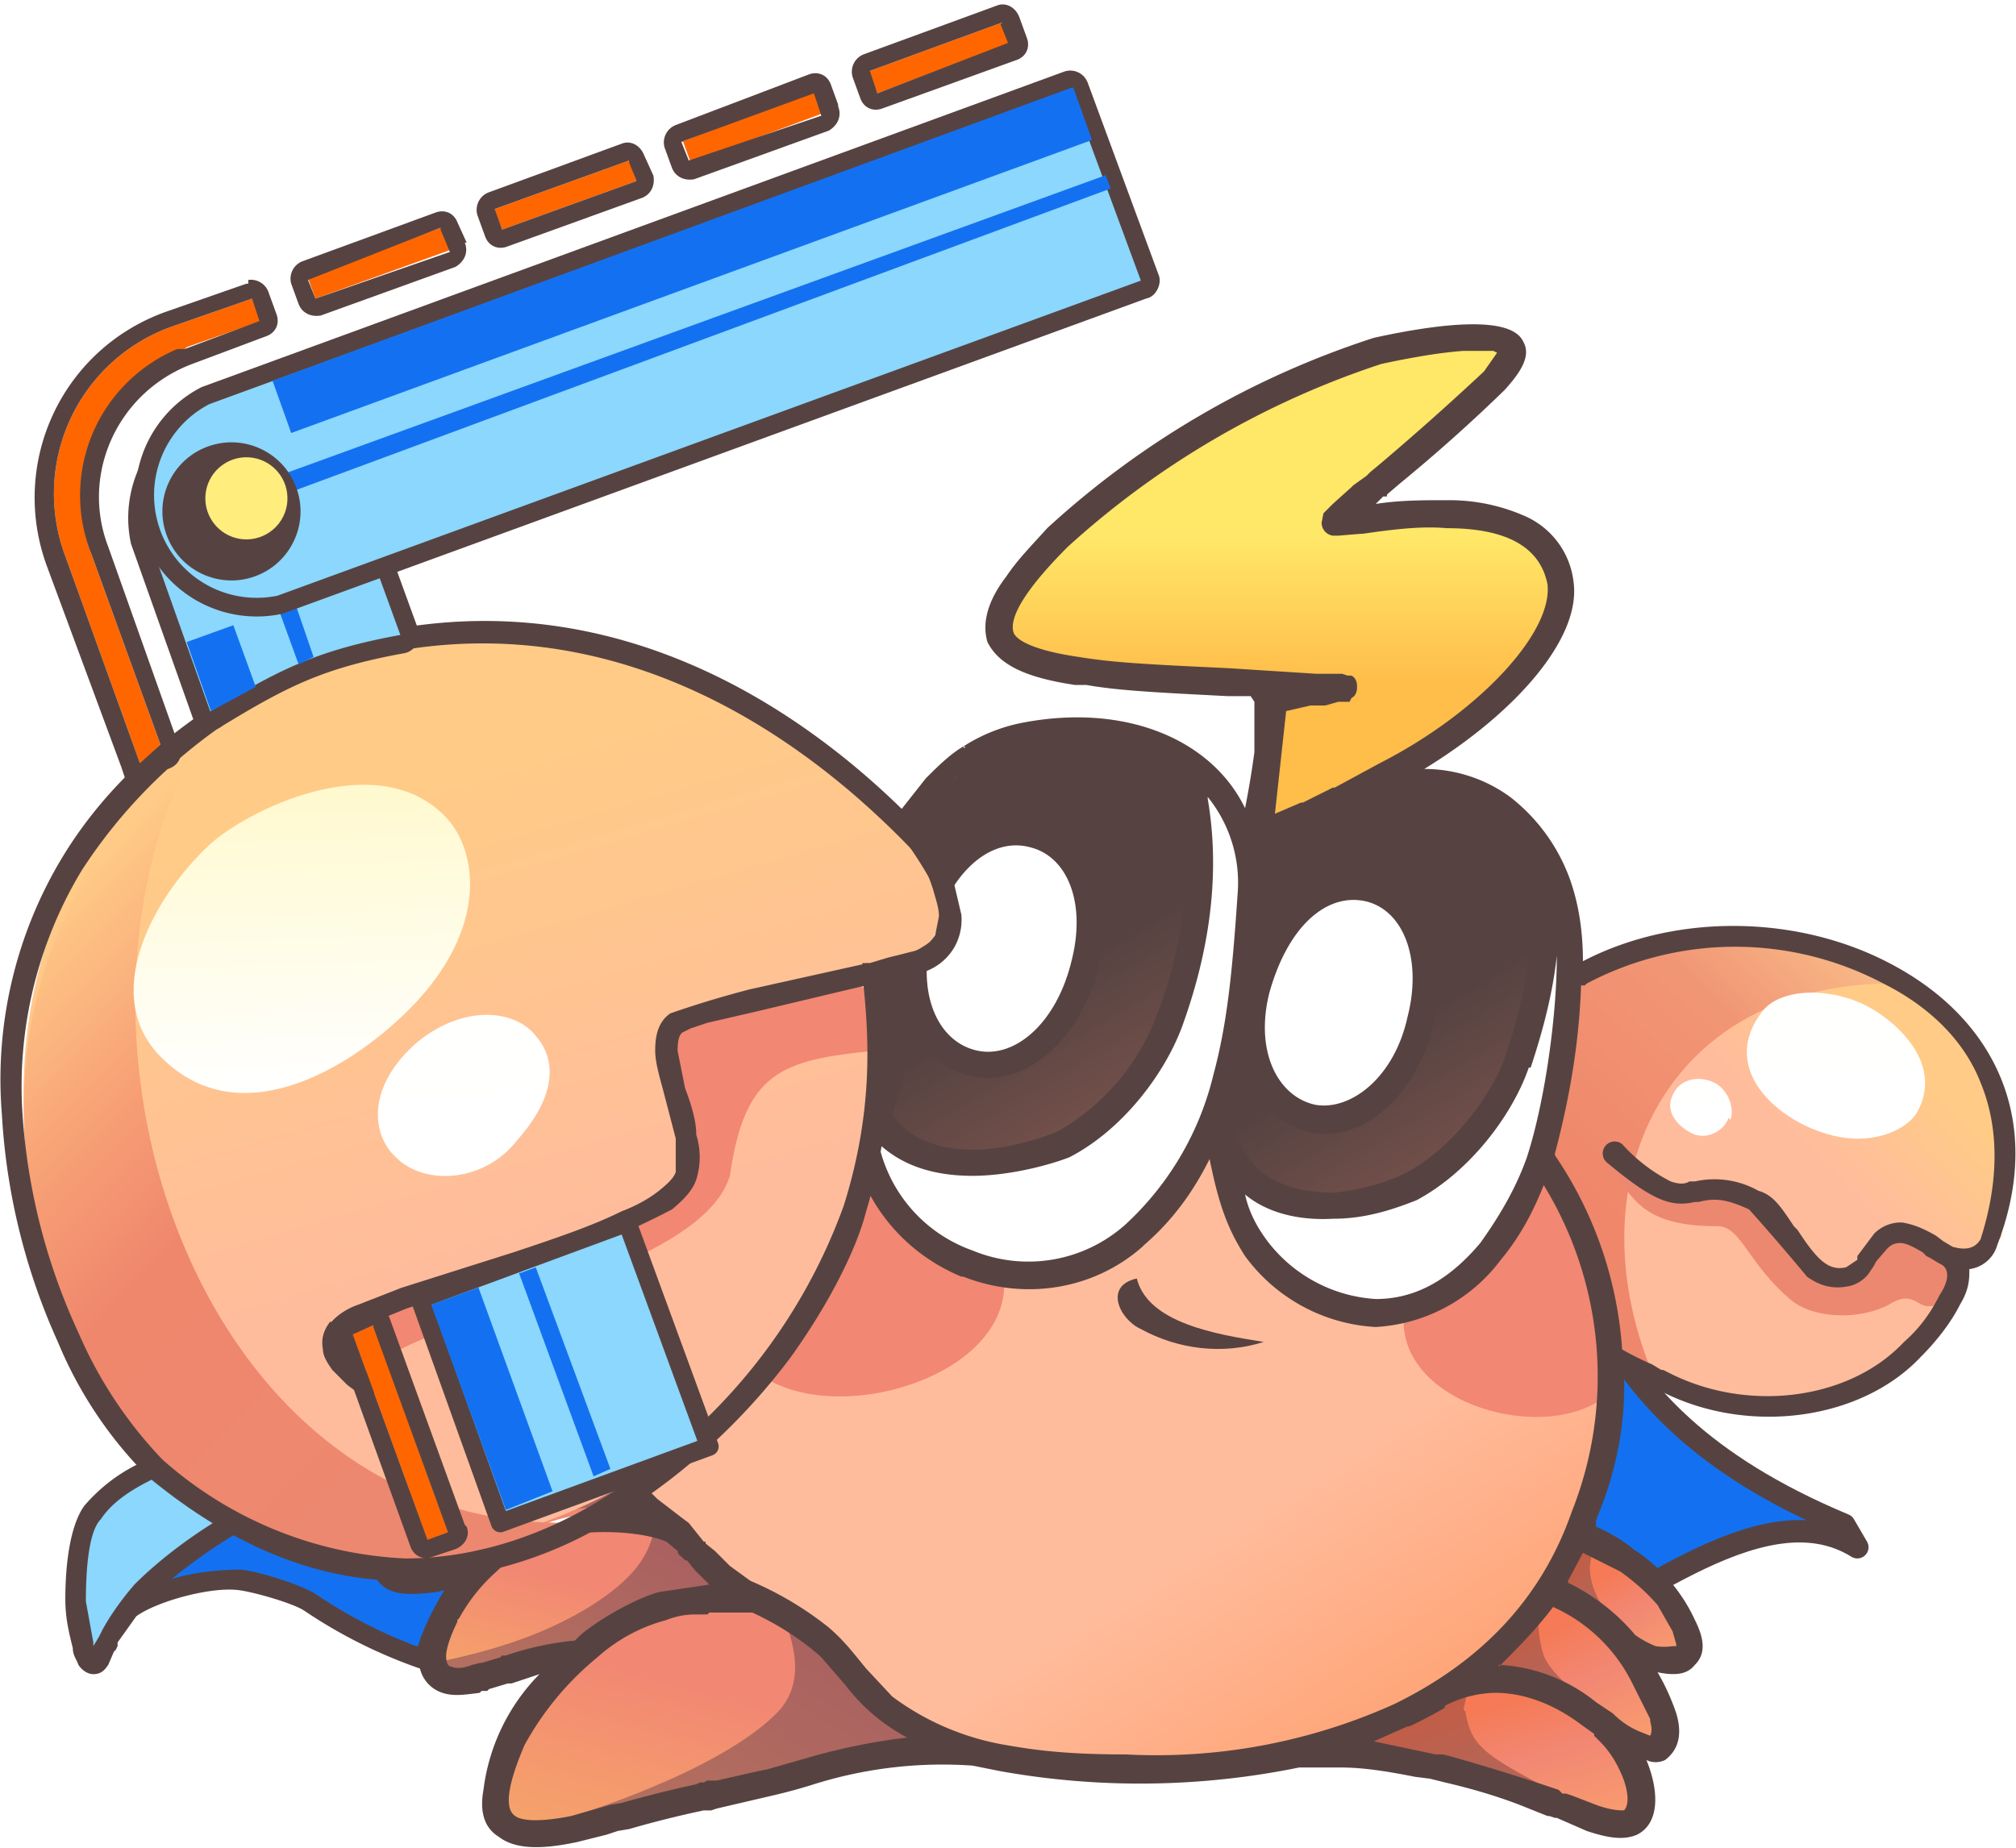 <svg fill="none" xmlns="http://www.w3.org/2000/svg" viewBox="0 0 108 99"><path d="M14 76c-2.7 1.1-5.2 2.3-7.8 3.6l-1.5 1.7c-.6 1.6-.5 4.1-.7 5.8l.7 1.6 1-.4S6 87 8.2 84.5l2.2-1.8 8.9-5.2-5.5-1.5Z" fill="#8BD7FD"/><path d="M19.3 77.4C16 80 11.7 81.5 8.6 84.5L8 85.6c5.3-3.2 10.7 2 15.5 3.5 1.1.4.1-.3 0-1 0-.4.2-1 .6-1.7v-1.2l-3.3-.9.6-3 1.7-1.2c.3-.6 2-1.4 2.3-2l-3.5-.8h-2.5Z" fill="#1371F1"/><path d="M86.2 71.7c1.8 2.8 4.7 6.7 12.6 10l.7 1.2c-5.3-3.3-12.8 3.9-17.6 5.3-1.2.4-.2-.3 0-1 0-.4-.2-1-.7-1.8v-1.1l3.3-.9-.6-3-1.6-1.2c-.4-.6-2-1.4-2.4-2l3.6-.8 2.7-4.7Z" fill="#1371F1" stroke="#564341" stroke-width="1.2" stroke-linejoin="round"/><path d="M86.1 77v-4l-.1-3-.8-2.9-.6-2-1-1.7-1-1.5-.7 2-1.4 2.3-1.2 1.4-1.4 1.2-2.7 1.4h-2.5l-2.4-1.1-2.2-1.2-1.5-2-.5-1.5-.9-5.1-.3 1-1.4 2.5L62 65l-2.2 2-1.7.9-2.3.6H54l-4.8-2.2-2.3-2.9-.8-1.5-2 3.9-2.1 2.7-3.4 3.6-3.4 2.2-3 2.2c.2 1.2.6 2.1 1.3 2.7 1.7 1.3 2.8 3.7 4.4 4.9 2 1.5 3.9 2.2 5.7 3.3 1.7 1.1 2.2 3.1 3.7 4a24 24 0 0 0 12.2 3.3c1.6.3 3.8 0 5.5 0 1-.3 3.8-.5 5.2-1.1 2.2-1 5.7-2.2 7.8-3.6 2.6-1.6 4.2-4 4.8-4.8.6-.7 1.2-2.1 1.7-3 .5-1 .7-2 1-3l.5-2.3Z" fill="url(#a)"/><path d="M39.7 72.6c3 4.4 14.1 1.8 14.1-3.8 0 0-3.1-.7-4.5-2l-3-3.7c-1.7 3.3-6.6 7-7 8.7l.4.8Zm35.5-2c-.2 4.5 7 6.6 10.4 4.5.2-4.3-.3-8.8-3-12.2-.8 1-.8 3-3 5a15 15 0 0 1-4.4 2.7Z" fill="#F28773"/><path d="M60.9 68.5c.6 2.4 4.3 3 6.8 3.4-2.2.7-4.6.4-6.6-.7-1.1-.5-2-2.3-.2-2.7Z" fill="#564341"/><path d="M32.2 77.8c-.5-.9-7.7.5-11 4.4-1.5 1.7.7 2.6 2.3 2.3 4.8-1.2 4.1-4 11.1-3.3 0 0-1.2-1.4-2.4-3.4Z" fill="url(#b)"/><path d="M35.4 82c-3.3-1.2-8.4 0-11 3.5-.9 1.2-2.3 4.8-.7 4.4 4-.9 6.8-.9 7.4-1.3 1.8-1.7 3.1-3 7.9-3.1-.6-.8-2.4-3-3.6-3.5Z" fill="url(#c)"/><path d="M41.6 86.2a9.4 9.4 0 0 0-9.8 2c-6 5.4-5.2 8.7-5.2 8.7l.6 1.1A35 35 0 0 0 38 96c3.8-1 7.8-1.4 11.5-2.6 0 0-6.6-6.3-7.8-7.2Z" fill="url(#d)"/><path d="M71.6 93.8a51 51 0 0 1 13.8 3.6l1.1.3.9-.1c1.2-2-.7-4-2-5.5-1.1-1.2-3.1-1.8-4.7-2-3.4-.4-6.2 2.3-9.1 3.7Z" fill="url(#e)"/><path d="M78.4 90.3a8 8 0 0 1 8.1 2.5s1.7 1 2.1.7c.5-.3 0-2.2-.3-2.7-1.5-2.8-2.6-4.5-5.5-5.3-1.4 1.6-2.8 3.4-4.4 4.8Z" fill="url(#f)"/><path d="M83.4 85.3c4 1.3 3 2.7 6.6 3.6.2 0 .2-1 .2-1.3 0-1-3-3.7-4.7-4.8-.7-.4-2.4 2.4-2 2.5Z" fill="url(#g)"/><path d="M68 39.3c.2 1.4-.2 5.2-.2 5.2 11.3-3 26.7-19.7 4-16.5 2.3-3.4 7.2-5.3 9-9.3v-.5A37 37 0 0 0 54 32l-.5 1.5.7 1.7c4.7 1.5 9.7 1 14.5 1.4 0 0-.8 2.3-.7 2.7Z" fill="url(#h)"/><path d="M65.7 57.6c-2 6.6 5.4 8.1 10.5 5.7 11.2-9 8.2-29.9-8.6-17.4-1 1.5-.8 5.6-.8 5.8l-1 5.9Z" fill="url(#i)"/><path d="M46.8 59c.4 3 6.4 3.7 9.6 2.3 7.3-2.4 9.5-16.7 6.6-21-.3-.3-4-.8-5.4-1-4.2-.4-9 3.5-11.2 9-.6 1.4.2 3.2.3 4.7.2 2-.1 4.4.1 6Z" fill="url(#j)"/><path d="M46.7 60.3s11 7.7 16.6-7c1.3-3.7.7-9.3.8-11.8 4.8 2.4 1.2 15.7.8 17.3-1.2 5.7-6.7 10-11.4 8.9-7-1.9-6.8-7.4-6.8-7.4Zm19 2.6 1 .4c3 2.2 7.4 1.4 10.3-.6 4.3-3.5 4.7-8.1 6.4-13l.3.4c.6 5-.6 10-2.3 14.7-4 7.8-14.3 7.2-15.6-2Z" fill="#fff"/><path d="M68 51.7a9 9 0 0 0-.5 5.8c1.2 2.9 4.7 3.1 6.6.9C79.8 52.3 73 42 68 51.7Zm-9.8 0c1-12.5-12-5.7-8.7 3.3 2.8 4.5 7.7.4 8.7-3.3Z" fill="#fff"/><path d="M85.2 84.4c.1.8.6 1.6.6 1.6l-1.1-.8-.9-.4 1-1.7.5.2s-.2.5-.1 1.1Z" fill="url(#k)"/><path d="M82.7 88.7c.3.8 1.4 1.7 1.4 1.7l-2.8-.8-1.3-.2 2.4-2.6s0 1 .3 1.9Z" fill="url(#l)"/><path d="M30.7 97.3s7.7-2.3 10.9-5.5c2-2 .3-4.8.7-4.6 2 1 2.7 2.3 4 3.9.5.7 3 2.3 3 2.3s-4.1.6-5.8 1c-3 1-12.8 2.9-12.8 2.9Z" fill="url(#m)"/><path d="M78.5 91.7c.3 1.7.8 2.2 4 3.9l-5-1.4-4.3-.8L76 92c.7-.5 2.6-1.3 2.6-1.3l-.2.9Z" fill="url(#n)"/><path d="M30.7 88.1c-.4.2-1.8.3-3.1.7l-2.2.6c-.4.1-1.2.2-1.5 0l-.2-.4c3.8-.8 6-1.8 7.7-2.8 2.8-1.7 3.3-3 3.6-4 0-.5 1 .5 1.4.8l2 2-3.6.7c-1.8.5-3.6 2.3-4.1 2.4Z" fill="url(#o)"/><path d="M21 84c3.4-1.3 6.8-2.5 10.5-6.2.3-.2 1 .4 1 .6.6 1.2 1.5 2.5.9 2.4a9.7 9.7 0 0 0-7.5 2.4c-1.2.9-5.2 1-5 .8Z" fill="url(#p)"/><path d="M85.7 68.3c.2 1.1.2 4.1.6 4.3 6.9 4 17 3.6 18.9-5.2l1-.1 1-1 .6-5.1-.5-2.4-1.1-2.2-2.8-3.2-3-1.7-3.3-1-3.9-.4-3 .3-3.5.8-2.6 1.7-.8 4c-.1.7-.1 2.2-.4 2.9l-.1 1.5.4 1.7c1 1.9 2 3 2.5 5.1Z" fill="url(#q)"/><path d="M88.7 74c-4.7-10.8.7-21.5 13-21.3a15.3 15.3 0 0 0-8.5-2.4l-1.6.3h-1.3c-2 .5-4.6 1-6.2 2.6 0 1-.6 3-.8 4-.3.7-1 2.8-1 3.5l1.2 2.9c.8 1.6 1.3 2.3 1.7 4.1l.8 2.9.3 2 2.4 1.3Z" fill="url(#r)"/><path d="M92.7 60c.2-.5 0-1.4-.7-1.9-.8-.5-2-.4-2.4.6-.4.8.2 1.6 1 2 .7.4 1.7 0 2-.8Z" fill="url(#s)"/><path d="M102.7 59.6c-.6 1-2.6 1.9-5 1.1-2.6-.8-5.6-3.5-3.3-6.5 1-1.3 3.7-1.3 5.6-.3 1.4.7 4.2 3 2.7 5.7Z" fill="url(#t)"/><path d="M86.2 62.2c1.2 2.2 2 3.5 5.8 3.5 1.3 0 1.6 2 4 4 1.3 1 3.7 1 5.2.2.8-.5 1.1-.3 1.4-.2.6.4.7.3 1.5.2 0 0 .9-1.3.5-2.2-1-.7-2-1.3-3.4-1.3l-.9.8-.6 1-.7.4h-1.1c-1.1-1-2-2-2.8-3.3-1.7-1.6-3.4-1.3-5.5-1-1-.6-2.3-1.6-3.4-2.1Z" fill="#ED8870"/><path d="M27.8 82a27.3 27.3 0 0 0 19-21.6v-2l.3-1.5c-.2-1.5 0-3.6-.2-5l1.2-.6 1-.2.8-.6c.5-1.2.5-1.1.4-2.5C42 31.8 15.9 28.2 5.7 44.1-5 59.1 4.5 85.3 25 82.8l2.8-.7Z" fill="url(#u)"/><path d="M19.6 74c.6-3.2 17.8-5.3 19.5-11 .8-5.6 2.8-6.2 7.7-6.7v-2.9l-.7-.6-5.7 1.2c-1.2 0-3 0-4 .3l-.5 1.7c.6 1.1 1.2 5.2 1.2 5.2l-.4 2.3C31.5 67.6 24.2 68 18.5 71l-.3 1 1.4 2Z" fill="#F28773"/><path d="M32 81.5c-20.6 1.8-30.3-25-21.5-41.6 0 0-3 2.4-3.5 3-4 6.2-6.3 11-5.6 19.5l1.2 6 2 4a19 19 0 0 0 22 11l2-.4 3.5-1.5Z" fill="url(#v)"/><path d="M28.7 55.5c1.4 1.6.7 3.7-1 5.6-1.7 2.2-4.9 2.5-6.5.9-1.3-1.2-1.6-3.8 1.2-6.2 2.5-2 5.2-1.7 6.3-.3Z" fill="url(#w)"/><path d="M23.9 43.8c1.7 1.8 2.3 6-2 10.3-3.2 3.2-9.3 6.9-13.5 2.3-3-3.4 0-8.6 3-11.3 2.4-2 9-5 12.5-1.3Z" fill="url(#x)"/><path fill-rule="evenodd" clip-rule="evenodd" d="M17.8 34.5c14-4.2 25.4 3.1 32.4 10.8l-.5.4.6-.3a4.4 4.4 0 0 1 .3.5l.5 1.4.4 1.7a3 3 0 0 1-.4 1.8c-.5.8-1.2 1.2-2 1.4l-1 .3h-.7c.3 3 .6 7.1-1 12.4-.5 2-2 5-4.1 7.9a34 34 0 0 1-8.7 8.1 21.8 21.8 0 0 1-12 3.8c-4.4 0-9-1.7-13.7-5.6a22.2 22.2 0 0 1-4.8-7.2 34.2 34.2 0 0 1-3-12.2A23 23 0 0 1 3.3 46c2.7-4.5 7.3-8.5 14.4-11.5ZM49.3 46c-6.9-7.4-17.8-14.3-31.1-10.4a28 28 0 0 0-13.8 11 22.4 22.4 0 0 0-3.2 13 33 33 0 0 0 3 11.8 23 23 0 0 0 4.5 6.8 21 21 0 0 0 13 5.3c4 0 7.9-1.4 11.2-3.6a30.3 30.3 0 0 0 12.3-15.3c1.7-5.4 1.3-9.5 1-12.4v-.6h.4l1-.3a65.8 65.8 0 0 0 1.2-.3 2 2 0 0 0 1.3-.9l.2-1c0-.5-.2-1-.3-1.4a10.4 10.4 0 0 0-.7-1.7Z" fill="#564341"/><path d="m36.2 54.8.4.5-.4-.5Zm.5 8.2-.5-.2.5.2Zm-18.6 8.2-.4-.4.4.4Zm1 3.4a.6.6 0 0 0 1-.7l-.5.4-.5.3Zm27.5-22.5-.1-.5-6.3 1.4a54.3 54.3 0 0 0-4.3 1.3l.3.5.4.5.4-.2.9-.3 2.6-.6 6.3-1.5-.2-.6Zm-10.4 2.7-.3-.5c-.7.5-.8 1.3-.8 2s.3 1.6.5 2.4l.6 2.3v1.8l.5.2.6.2a4 4 0 0 0 0-2.4c0-.8-.3-1.7-.6-2.5l-.4-2c0-.6.1-.9.3-1l-.4-.5Zm.5 8.2-.5-.2c-.1.3-.4.6-.9 1s-1.2.8-2 1.1c-1.6.8-3.7 1.5-5.8 2.2l-6 1.9-2.3.9c-.6.2-1.2.6-1.5 1l.4.3.5.4 1-.6 2.2-.9 6-1.9a51.4 51.4 0 0 0 8.2-3.4c.6-.5 1.1-1 1.3-1.6l-.6-.2Zm-18.6 8.2-.4-.4c-.4.5-.5 1-.4 1.5 0 .4.3.8.5 1.1l.8.8.4.3.1.1.5-.3.5-.4-.3-.3-.4-.3a6 6 0 0 1-.6-.7l-.4-.5c0-.1 0-.3.2-.5l-.5-.4Z" fill="#564341"/><path fill-rule="evenodd" clip-rule="evenodd" d="m51.7 40-.6 2c.5 1.4.3 2.4-.8 3l-.3.2.2 2 .2 1.6c1.1-2.6 3-3.9 4.8-3.4 2 .5 3 3 2.2 6.1-.8 3.3-3 5.2-5 4.8-2-.4-3.2-2.7-2.6-5.8l-.8.5c-.8 4.5-1.5 8-2.7 12.4 1 2.2 2.8 4 5.2 5h.1c3.3 1.3 7 .7 9.6-1.6l.1-.1c1.5-1.3 2.6-2.8 3.5-4.6.5 2.5 1 3.8 1.9 5.2a9.3 9.3 0 0 0 7 3.8 9 9 0 0 0 6.7-3.6c1-1.2 1.7-2.5 2.3-4A19.6 19.6 0 0 1 84.2 81c-1.6 4.6-4.8 8-9.5 10.3A31 31 0 0 1 60.3 94c-3 0-4.7-.2-6.4-.5a14.1 14.1 0 0 1-6.1-2.6l-1.4-1.5c-.9-1.1-1.2-1.5-2-2.2a18 18 0 0 0-4.2-2.5l-1.1-.8-.8-.8-.5-.4v-.1h-.1l-.8-1-.4-.3-1.3-1-.4-.4a26 26 0 0 1-1.5.8c-2.3 1-4.9 1.8-7.8 2.4l-.3.1a22.7 22.7 0 0 1-2 .6c-1 .2-1.7.2-1.9 0v-.2l-1.5-.1c0 .4 0 .7.3 1 .6 1 1.7 1 3.3.8l.4-.1c-.6 1-1.2 2.2-1.4 3h-.1a26 26 0 0 1-5.4-2.8c-.8-.5-3-1.2-4-1.3-1 0-2.4.1-3.7.5a31 31 0 0 1 3.9-2.7l-1.2-.6c-2 1.2-3.6 2.5-4.7 3.6-.6.7-1.2 1.5-1.7 2.4l-.2.4-.3.5V88l-.4-2.2c0-2 .2-3.8.8-4.4.6-.9 1.6-1.6 3.1-2.3l-.8-.8a9 9 0 0 0-3.2 2.4c-.7 1-1 2.9-1 5 0 1 .2 1.8.4 2.6 0 .4.2.6.3.9.2.3.5.5.8.5.4 0 .6-.2.8-.5l.3-.7.1-.1.1-.2V88l1-1.4c1.1-.8 4-1.6 5.5-1.4.8.1 2.9.7 3.5 1.1a26.7 26.7 0 0 0 6.2 3.1 1.8 1.8 0 0 0 1.2 1.3c.6.2 1.2.1 2 0l.1-.1h.3l.1-.1 1-.3h.2l1.5-.5a10.7 10.7 0 0 0-3 6.2c-.2 1.1 0 2 .8 2.5.9.7 2.3.7 4.2.3l1.6-.4.6-.2.6-.1a56.1 56.1 0 0 1 4-1h.4l.3-.1 3-.7a29 29 0 0 0 2.2-.6 23 23 0 0 1 8.5-1l1.5.3a42.5 42.5 0 0 0 16-.2h2.2c1.2 0 2.5.2 4 .5l.8.1.8.2c1.3.3 2.7.7 4 1.2l1.5.6h.1l.3.1h.1l1.6.7c1.2.4 2 .5 2.7.2 1.2-.6 1.2-2.3.5-4 .4.2.8.1 1 0 .8-.6.9-1.5.6-2.5a12 12 0 0 0-1-2.2c1 .2 1.6.1 2-.4.6-.6.5-1.4 0-2.4a9 9 0 0 0-3.3-3.8c-.6-.5-1.3-.9-2-1.2v-.3l.1-.3c1-2.4 1.5-5 1.4-7.6l1.1.5.5.2.1.1.4.2c4.6 2.3 10.6 1.5 13.8-1.9.8-.8 1.6-1.8 2.1-2.8.3-.5.5-1 .5-1.7V68a1.8 1.8 0 0 0 1.5-1.3c2.5-6.5 0-12-5.6-15-5-2.7-11.6-2.8-16.6-.2 0-1.5-.2-3-.7-4.4a9.8 9.8 0 0 0-3.2-4.4 7.8 7.8 0 0 0-4.6-1.5c4.9-3 8.4-7 8-10a4.4 4.4 0 0 0-2.5-3.5 10 10 0 0 0-4.2-.9h-.2c-1.2 0-2.4 0-3.7.2l.4-.4h.2v-.1l.7-.6a88.5 88.5 0 0 0 5.6-5c1-1.1 1.4-1.9 1-2.6-.6-1.3-3.9-1.1-8-.2a47.4 47.4 0 0 0-17.5 10.2c-.9 1-1.6 1.7-2.2 2.6-1 1.3-1.3 2.5-1 3.5.6 1.2 2 1.9 4.7 2.3h.6c1.7.3 3.7.4 7.6.6H67l.2.3v2.7a49 49 0 0 1-.5 3c-1.8-3.7-6.4-5.6-11.8-4.6a9 9 0 0 0-3.3 1.3ZM38 86.4h2.3a15.3 15.3 0 0 1 3.6 2.3l.1.1 1.3 1.5a10.1 10.1 0 0 0 3.3 2.8c-1.8.2-3.7.6-5.4 1.1l-2.1.6-.5.1-2.2.5h-.5l-.2.1h-.2l-.2.1a63 63 0 0 0-4 1l-.6.1-2.1.6c-1.5.3-2.6.3-3 0-.6-.4-.4-1.7.5-3.8a16 16 0 0 1 3.9-4.7 9 9 0 0 1 3.7-2c.5-.2 1-.3 1.6-.3h.6Zm39.4 5a6 6 0 0 1 2.7-.7c1.4 0 3 .5 4.6 1.7l.7.5v.1l.3.3c.6.6 1 1.3 1.3 2.1.3.9.2 1.4 0 1.6-.2 0-.7 0-1.5-.3l-1.3-.5-.3-.1h-.2l-.2-.2a117.3 117.3 0 0 0-5.8-1.8l-.4-.1h-.4l-3.3-.7 1.8-.8h.1a23.8 23.8 0 0 0 1.9-1Zm2.9-2.1c1-1 2-2 2.9-3.2a8.7 8.7 0 0 1 4.2 4l1 2v.1c.1.4.1.6 0 .8l-.5-.2c-.5-.2-1-.5-1.5-1l-.9-.6a9 9 0 0 0-5.2-2Zm-51.5-6.6c1.7-.8 5.2-.8 6.9-.1l.6.5s0 .2.2.3l.2.2h.1l.4.5.8.8-2.7.4c-1.1.3-3 1.3-4.2 2.3l-.3.3a15.8 15.8 0 0 0-3.7.8h-.2l-.1.1-1 .3h-.1l-.4.1c-.5.2-.9.2-1.1.1-.2 0-.3-.2-.3-.6 0-.3.2-1 .6-1.8v-.1l.1-.1a9.4 9.4 0 0 1 2-2.5c.6-.6 1.4-1.1 2.2-1.5Zm55.2 2 .8-1.5 2 1c.7.5 1.4 1.1 2 1.8l.8 1.4.2.7v.1h-.2a3 3 0 0 1-.9 0 5 5 0 0 1-1.1-.6 11 11 0 0 0-3.6-2.8Zm1-32a17 17 0 0 1 15.9 0c2.4 1.2 4.3 3 5.2 5.3 1 2.4 1 5.3 0 8.4-.3.5-.8.6-1.5.4l-.5-.3-.4-.3c-.7-.4-1.2-.6-1.8-.7a2 2 0 0 0-1.5.6l-.6.8-.3.4v.2l-.6.4c-.9.2-1.5-.3-2.6-2l-.2-.2-.2-.3c-.6-.9-1-1.4-1.7-1.6a4.8 4.8 0 0 0-3.4-.5h-.3c-.3.2-.7.1-1 0a9 9 0 0 1-2.6-2 .5.5 0 0 0-.8 1c2.4 2 3.4 2.4 4.7 2.1h.2c.8-.2 1.4-.2 2.7.4a121.7 121.7 0 0 1 3.1 3.6c.7.5 1.4.7 2.3.5a1.8 1.8 0 0 0 1.1-.8l.2-.3.1-.2.6-.7c.2-.2.4-.3.7-.3.3 0 .7.2 1.2.5l.2.2.2.1.5.3c.5.2.6.8 0 1.7-.5 1-1.1 1.8-1.9 2.5-2.9 3.1-8.3 3.8-12.5 1.7l-.4-.2H89l-.5-.3a15 15 0 0 1-1.6-.8 21 21 0 0 0-3.6-10.4v-.1c.8-3 1.3-6 1.4-9h.2Zm-3 4.5c.7-2.1 1.2-4.1 1.4-6v.1c0 3-.6 7.6-1.6 10.7-.6 1.7-1.5 3.2-2.5 4.6-1.6 1.9-3.4 3-5.6 3a7.9 7.9 0 0 1-5.8-3.1c-.6-.8-1-1.6-1.2-2.5 1.2 1 2.9 1.4 4.7 1.3 1.6 0 3-.4 4.5-1 2.8-1.5 5.1-4.5 6-7.1Zm-18.6-2.4c1.6-4.5 1.9-8.5 1.3-12v-.1a7.3 7.3 0 0 1 1.6 5.2c-.3 4.5-.6 7.1-1.3 9.7a16 16 0 0 1-4.7 8 7.8 7.8 0 0 1-8.2 1.4 7.8 7.8 0 0 1-5-5.6v-.1c1.3 1.2 3 1.7 5 1.7s4.2-.6 5.2-1c2.9-1.5 5.2-4.6 6.1-7.2Zm9.3-11.5c2.3-1 5.6-.8 7.3.5.7.6 1.4 1.3 1.9 2 .4 3.3.1 6.9-1.3 10.9-.8 2.2-3 5-5.4 6.2-.8.4-2.4.9-3.8 1-2 0-3.7-.6-4.6-2l-.5-1-.3-1.6.6-2.1c.6 1.8 2 3.1 3.7 3.5 2.7.5 5.6-2 6.5-5.8 1-3.8-.3-7.3-3.2-8-2.4-.6-4.6.7-6 3.4a89.2 89.2 0 0 0 .1-3.7v-.1c.4-.8 2.3-2 4.5-3h.2l.4-.2Zm-17.5-3.2c3-.5 5.7-.1 7.7 1v.2l.1.5.2.9A22 22 0 0 1 62 54.3a12 12 0 0 1-5.3 6.3c-.9.4-2.9 1-4.5 1-2 0-3.5-.6-4.4-1.9.5-1.4.9-3 1.1-4.5a4.7 4.7 0 0 0 3.3 2.5c2.7.5 5.6-1.9 6.6-5.7v-.1c.9-3.8-.4-7.2-3.3-8-1-.2-2.1 0-3.1.4.2-.8.2-1.8-.2-2.8.9-.7 2-1.2 3-1.4ZM68 53.2c1-3.6 3.1-5.4 5.2-4.9 2 .5 3 3.1 2.2 6.2-.7 3.2-3 5-4.9 4.7-2-.4-3.3-2.8-2.5-6Zm10.4-34.4H80l.2.1-.7 1a151.4 151.4 0 0 1-5.5 4.9l-.6.5-.2.2-.7.5-.1.1-1 .9-.3.3-.2.2-.1.5a.7.7 0 0 0 .6.7h.3l1.2-.1h.1l.7-.1c1.5-.2 2.7-.3 3.8-.2 3.2 0 5 1 5.4 3 .3 2.6-3.7 6.9-9 9.6l-2.4 1.3h-.1l-1.6.8h-.1l-1.4.6.6-5.5 1.3-.3h.8l.7-.2h.6l.1-.2c.2-.1.3-.3.3-.6s-.1-.5-.3-.6h-.2l-.3-.1h-1.4l-4.7-.3c-4.3-.2-6.2-.3-8-.6-2.1-.3-3.3-.8-3.5-1.3-.3-.9.9-2.6 2.9-4.6A46.5 46.5 0 0 1 74 19.5c1.4-.3 3-.6 4.4-.7Z" fill="#564341"/><path d="M10.8 38.3a.5.5 0 0 0 .8.2c3.6-2.2 5.6-3.2 10-4a.5.5 0 0 0 .3-.7L18.7 25a6 6 0 0 0-11.2 4l3.3 9.3Z" fill="#8BD7FD" stroke="#564341" stroke-linejoin="round"/><path d="m12.5 33.5-2.5.9 1.3 3.7 2.4-1.3-1.2-3.3Zm2.3-1.2.9-.3 1.1 3.2-.8.4-1.2-3.3Z" fill="#1371F1"/><path fill="#8BD7FD" stroke="#564341" stroke-linejoin="round" d="m22.5 69.6 4.3 12L38 77.5l-4.4-12z"/><path d="m25.6 69-2.5.9 4 11 2.5-1-4-11Zm2.3-.8.8-.3 4 10.8-.9.4-4-10.9Z" fill="#1371F1"/><path d="M18.9 71.5 20 71l4 11.1-1.1.4-4-11Z" fill="#F60"/><path d="m20 71-1.1.5 4 11 1.1-.4-4-11Zm5 10.8c.2.5-.1 1-.6 1.2l-1.2.4c-.5.2-1 0-1.2-.5l-4-11.1a1 1 0 0 1 .5-1.3l1.2-.4c.5-.2 1 0 1.2.6l4 11Z" fill="#564341"/><path d="M11 21.2a6 6 0 0 0 4 11.2l46.3-16.9c.2 0 .4-.4.3-.6L57.8 4.6a.5.5 0 0 0-.6-.3L11 21.2Z" fill="#8BD7FD" stroke="#564341" stroke-linejoin="round"/><path d="M57.4 4.7 14.6 20.4l1 2.8L58.5 7.5l-1-2.8Zm1.8 4.6.3.8-44.3 16.4-.3-1L59.2 9.4Z" fill="#1371F1"/><g filter="url(#y)"><circle cx="13.2" cy="26.6" r="3.7" transform="rotate(160 13.2 26.6)" fill="#564341"/></g><circle cx="13.2" cy="26.7" r="2.2" transform="rotate(139 13.2 26.7)" fill="#FFED7E"/><path d="m16.5 14.9 7.1-2.7.5 1.2-7.2 2.6-.4-1.1Z" fill="#F60"/><path d="M23.6 12.2 16.5 15l.4 1 7.2-2.5-.5-1.2Zm1.3.8c.2.5 0 1-.5 1.3l-7.2 2.6c-.5.1-1-.1-1.2-.6l-.4-1.1a1 1 0 0 1 .6-1.2l7.1-2.6c.5-.2 1 0 1.2.5L25 13Z" fill="#564341"/><path d="m10 18.6 4-1.4-.5-1.2-4.3 1.5a9.5 9.5 0 0 0-5.7 12.3l4 11.1 1.1-1-3.7-10.2a8.5 8.5 0 0 1 5-11Z" fill="#F60"/><path d="M13.3 15a1 1 0 0 1 1.1.7l.4 1.1c.2.5 0 1-.5 1.2l-4 1.5c-4 1.5-6 5.9-4.5 9.8L9.6 40c.2.5 0 1-.6 1.2l-1.3.4-.9.4-.3-.9-4-10.8c-2-5.5.8-11.6 6.4-13.6l4.3-1.5h.1Zm-4.1 2.5a9.5 9.5 0 0 0-5.7 12.3l4 11.1 1.1-1-3.7-10.2a8.5 8.5 0 0 1 4.6-11h.4l4-1.5-.4-1.2-4.3 1.5Z" fill="#564341"/><path d="m26.5 11.2 7.2-2.6.4 1.1-7.2 2.6-.4-1Z" fill="#F60"/><path d="m33.7 8.6-7.2 2.6.4 1.1 7.2-2.6-.4-1Zm1.3.8c.1.5-.1 1-.6 1.2l-7.2 2.6c-.5.2-1 0-1.2-.5l-.4-1.1a1 1 0 0 1 .6-1.3l7.1-2.6c.5-.2 1 .1 1.2.6l.5 1.1Z" fill="#564341"/><path d="m36.5 7.6 7.1-2.7.4 1.2-7 2.6-.4-1.1Z" fill="#F60"/><path d="m43.6 5-7.1 2.6.4 1L44 6.2 43.6 5Zm1.3.7c.2.5 0 1-.5 1.3l-7.2 2.6c-.5.1-1-.1-1.2-.6l-.4-1.1a1 1 0 0 1 .6-1.2L43.3 4c.5-.2 1 0 1.2.5l.4 1.1Z" fill="#564341"/><path d="m46.6 3.8 7.1-2.6.4 1.1L47 5l-.4-1Z" fill="#F60"/><path d="m53.7 1.2-7.1 2.6L47 5l7-2.7-.4-1ZM55 2c.2.5 0 1-.5 1.2l-7.2 2.6c-.5.2-1 0-1.2-.5l-.4-1.1a1 1 0 0 1 .6-1.3L53.4.3c.5-.2 1 .1 1.2.6L55 2Zm-2.7 38.8c-.7.4-1.3 1-1.8 1.6L49 44.1l-.9-.5 1.5-1.9c.6-.6 1.3-1.3 2-1.7l.6.8Z" fill="#564341"/><defs><linearGradient id="a" x1="39.1" y1="63.5" x2="62.1" y2="99.4" gradientUnits="userSpaceOnUse"><stop stop-color="#FFBC9C"/><stop offset=".7" stop-color="#FFBC9C"/><stop offset="1" stop-color="#FFA67A"/></linearGradient><linearGradient id="b" x1="27.7" y1="77.5" x2="25.6" y2="85.9" gradientUnits="userSpaceOnUse"><stop stop-color="#F28773"/><stop offset=".3" stop-color="#F28773"/><stop offset="1" stop-color="#F6A66A"/></linearGradient><linearGradient id="c" x1="31" y1="81.6" x2="28.4" y2="91.5" gradientUnits="userSpaceOnUse"><stop stop-color="#F28773"/><stop offset=".3" stop-color="#F28773"/><stop offset="1" stop-color="#F6A66A"/></linearGradient><linearGradient id="d" x1="38" y1="85.6" x2="34" y2="100.4" gradientUnits="userSpaceOnUse"><stop stop-color="#F28773"/><stop offset=".3" stop-color="#F28773"/><stop offset="1" stop-color="#F6A66A"/></linearGradient><linearGradient id="e" x1="79.7" y1="91.4" x2="82" y2="99.4" gradientUnits="userSpaceOnUse"><stop stop-color="#F57A55"/><stop offset=".4" stop-color="#F28773"/><stop offset="1" stop-color="#FA9F6E"/></linearGradient><linearGradient id="f" x1="83.6" y1="87" x2="87.1" y2="94.4" gradientUnits="userSpaceOnUse"><stop stop-color="#F57A55"/><stop offset=".4" stop-color="#F28773"/><stop offset="1" stop-color="#FA9F6E"/></linearGradient><linearGradient id="g" x1="86.8" y1="83.9" x2="89.7" y2="89.2" gradientUnits="userSpaceOnUse"><stop stop-color="#F57A55"/><stop offset=".4" stop-color="#F28773"/><stop offset="1" stop-color="#FA9F6E"/></linearGradient><linearGradient id="h" x1="68.5" y1="18.2" x2="68.5" y2="44.5" gradientUnits="userSpaceOnUse"><stop stop-color="#FFE768"/><stop offset=".4" stop-color="#FFE768"/><stop offset=".7" stop-color="#FFBD4A"/><stop offset="1" stop-color="#FFBD4A"/></linearGradient><linearGradient id="i" x1="74.1" y1="42" x2="86.3" y2="62" gradientUnits="userSpaceOnUse"><stop stop-color="#564341"/><stop offset=".5" stop-color="#564341"/><stop offset="1" stop-color="#845750"/></linearGradient><linearGradient id="j" x1="55.2" y1="39.3" x2="67.4" y2="59.8" gradientUnits="userSpaceOnUse"><stop stop-color="#564341"/><stop offset=".5" stop-color="#564341"/><stop offset="1" stop-color="#845750"/></linearGradient><linearGradient id="k" x1="84.3" y1="83.7" x2="85.7" y2="84.7" gradientUnits="userSpaceOnUse"><stop stop-color="#C35C45"/><stop offset="1" stop-color="#B76455"/></linearGradient><linearGradient id="l" x1="81" y1="87.5" x2="82.6" y2="89.7" gradientUnits="userSpaceOnUse"><stop stop-color="#C35C45"/><stop offset="1" stop-color="#B76455"/></linearGradient><linearGradient id="m" x1="49.3" y1="90.4" x2="42.7" y2="101.6" gradientUnits="userSpaceOnUse"><stop stop-color="#AA6160"/><stop offset="1" stop-color="#B36F5F"/></linearGradient><linearGradient id="n" x1="75.4" y1="91.8" x2="77.1" y2="95.6" gradientUnits="userSpaceOnUse"><stop stop-color="#C35C45"/><stop offset="1" stop-color="#B76455"/></linearGradient><linearGradient id="o" x1="38.3" y1="84.4" x2="33.5" y2="93" gradientUnits="userSpaceOnUse"><stop stop-color="#AA6160"/><stop offset="1" stop-color="#B36F5F"/></linearGradient><linearGradient id="p" x1="33.6" y1="79.7" x2="29.6" y2="87.1" gradientUnits="userSpaceOnUse"><stop stop-color="#AA6160"/><stop offset="1" stop-color="#B36F5F"/></linearGradient><linearGradient id="q" x1="103.5" y1="54.8" x2="86.8" y2="71.6" gradientUnits="userSpaceOnUse"><stop stop-color="#FFCB87"/><stop offset=".1" stop-color="#FFCB87"/><stop offset=".4" stop-color="#FFBC9C"/><stop offset="1" stop-color="#FFBC9C"/></linearGradient><linearGradient id="r" x1="101.8" y1="50.4" x2="81" y2="72.7" gradientUnits="userSpaceOnUse"><stop stop-color="#FBC38C"/><stop offset=".3" stop-color="#F19675"/><stop offset=".7" stop-color="#F0876A"/><stop offset="1" stop-color="#ED8870"/></linearGradient><linearGradient id="s" x1="91.1" y1="57.8" x2="91.1" y2="60.9" gradientUnits="userSpaceOnUse"><stop stop-color="#FFFFFE"/><stop offset="1" stop-color="#fff"/></linearGradient><linearGradient id="t" x1="98.4" y1="53.2" x2="98.4" y2="61" gradientUnits="userSpaceOnUse"><stop stop-color="#FFFFFE"/><stop offset="1" stop-color="#fff"/></linearGradient><linearGradient id="u" x1="12.5" y1="34.3" x2="26.6" y2="82.9" gradientUnits="userSpaceOnUse"><stop stop-color="#FFCB87"/><stop offset=".2" stop-color="#FFCB87"/><stop offset=".7" stop-color="#FFBC9C"/><stop offset="1" stop-color="#FFBC9C"/></linearGradient><linearGradient id="v" x1=".9" y1="49.9" x2="26.3" y2="74.9" gradientUnits="userSpaceOnUse"><stop stop-color="#FFCB87"/><stop offset=".3" stop-color="#F79E75"/><stop offset=".5" stop-color="#EF876D"/><stop offset="1" stop-color="#ED8870"/></linearGradient><linearGradient id="w" x1="24.7" y1="54.4" x2="25" y2="63" gradientUnits="userSpaceOnUse"><stop stop-color="#FFFFFE"/><stop offset="1" stop-color="#fff"/></linearGradient><linearGradient id="x" x1="15.9" y1="42.2" x2="16.4" y2="58.4" gradientUnits="userSpaceOnUse"><stop stop-color="#FFF9CE"/><stop offset="1" stop-color="#fff"/></linearGradient><filter id="y" x="9.2" y="22.9" width="7.7" height="7.7" filterUnits="userSpaceOnUse" color-interpolation-filters="sRGB"><feFlood flood-opacity="0" result="BackgroundImageFix"/><feColorMatrix in="SourceAlpha" values="0 0 0 0 0 0 0 0 0 0 0 0 0 0 0 0 0 0 127 0" result="hardAlpha"/><feOffset dx="-.3" dy=".3"/><feComposite in2="hardAlpha" operator="out"/><feColorMatrix values="0 0 0 0 0.969 0 0 0 0 0.412 0 0 0 0 0 0 0 0 0.5 0"/><feBlend in2="BackgroundImageFix" result="effect1_dropShadow_2670_681"/><feBlend in="SourceGraphic" in2="effect1_dropShadow_2670_681" result="shape"/><feColorMatrix in="SourceAlpha" values="0 0 0 0 0 0 0 0 0 0 0 0 0 0 0 0 0 0 127 0" result="hardAlpha"/><feOffset dy=".5"/><feComposite in2="hardAlpha" operator="arithmetic" k2="-1" k3="1"/><feColorMatrix values="0 0 0 0 0.434 0 0 0 0 0.365 0 0 0 0 0.326 0 0 0 1 0"/><feBlend in2="shape" result="effect2_innerShadow_2670_681"/><feColorMatrix in="SourceAlpha" values="0 0 0 0 0 0 0 0 0 0 0 0 0 0 0 0 0 0 127 0" result="hardAlpha"/><feOffset dx="-.5"/><feComposite in2="hardAlpha" operator="arithmetic" k2="-1" k3="1"/><feColorMatrix values="0 0 0 0 0.129 0 0 0 0 0.129 0 0 0 0 0.129 0 0 0 1 0"/><feBlend in2="effect2_innerShadow_2670_681" result="effect3_innerShadow_2670_681"/></filter></defs></svg>